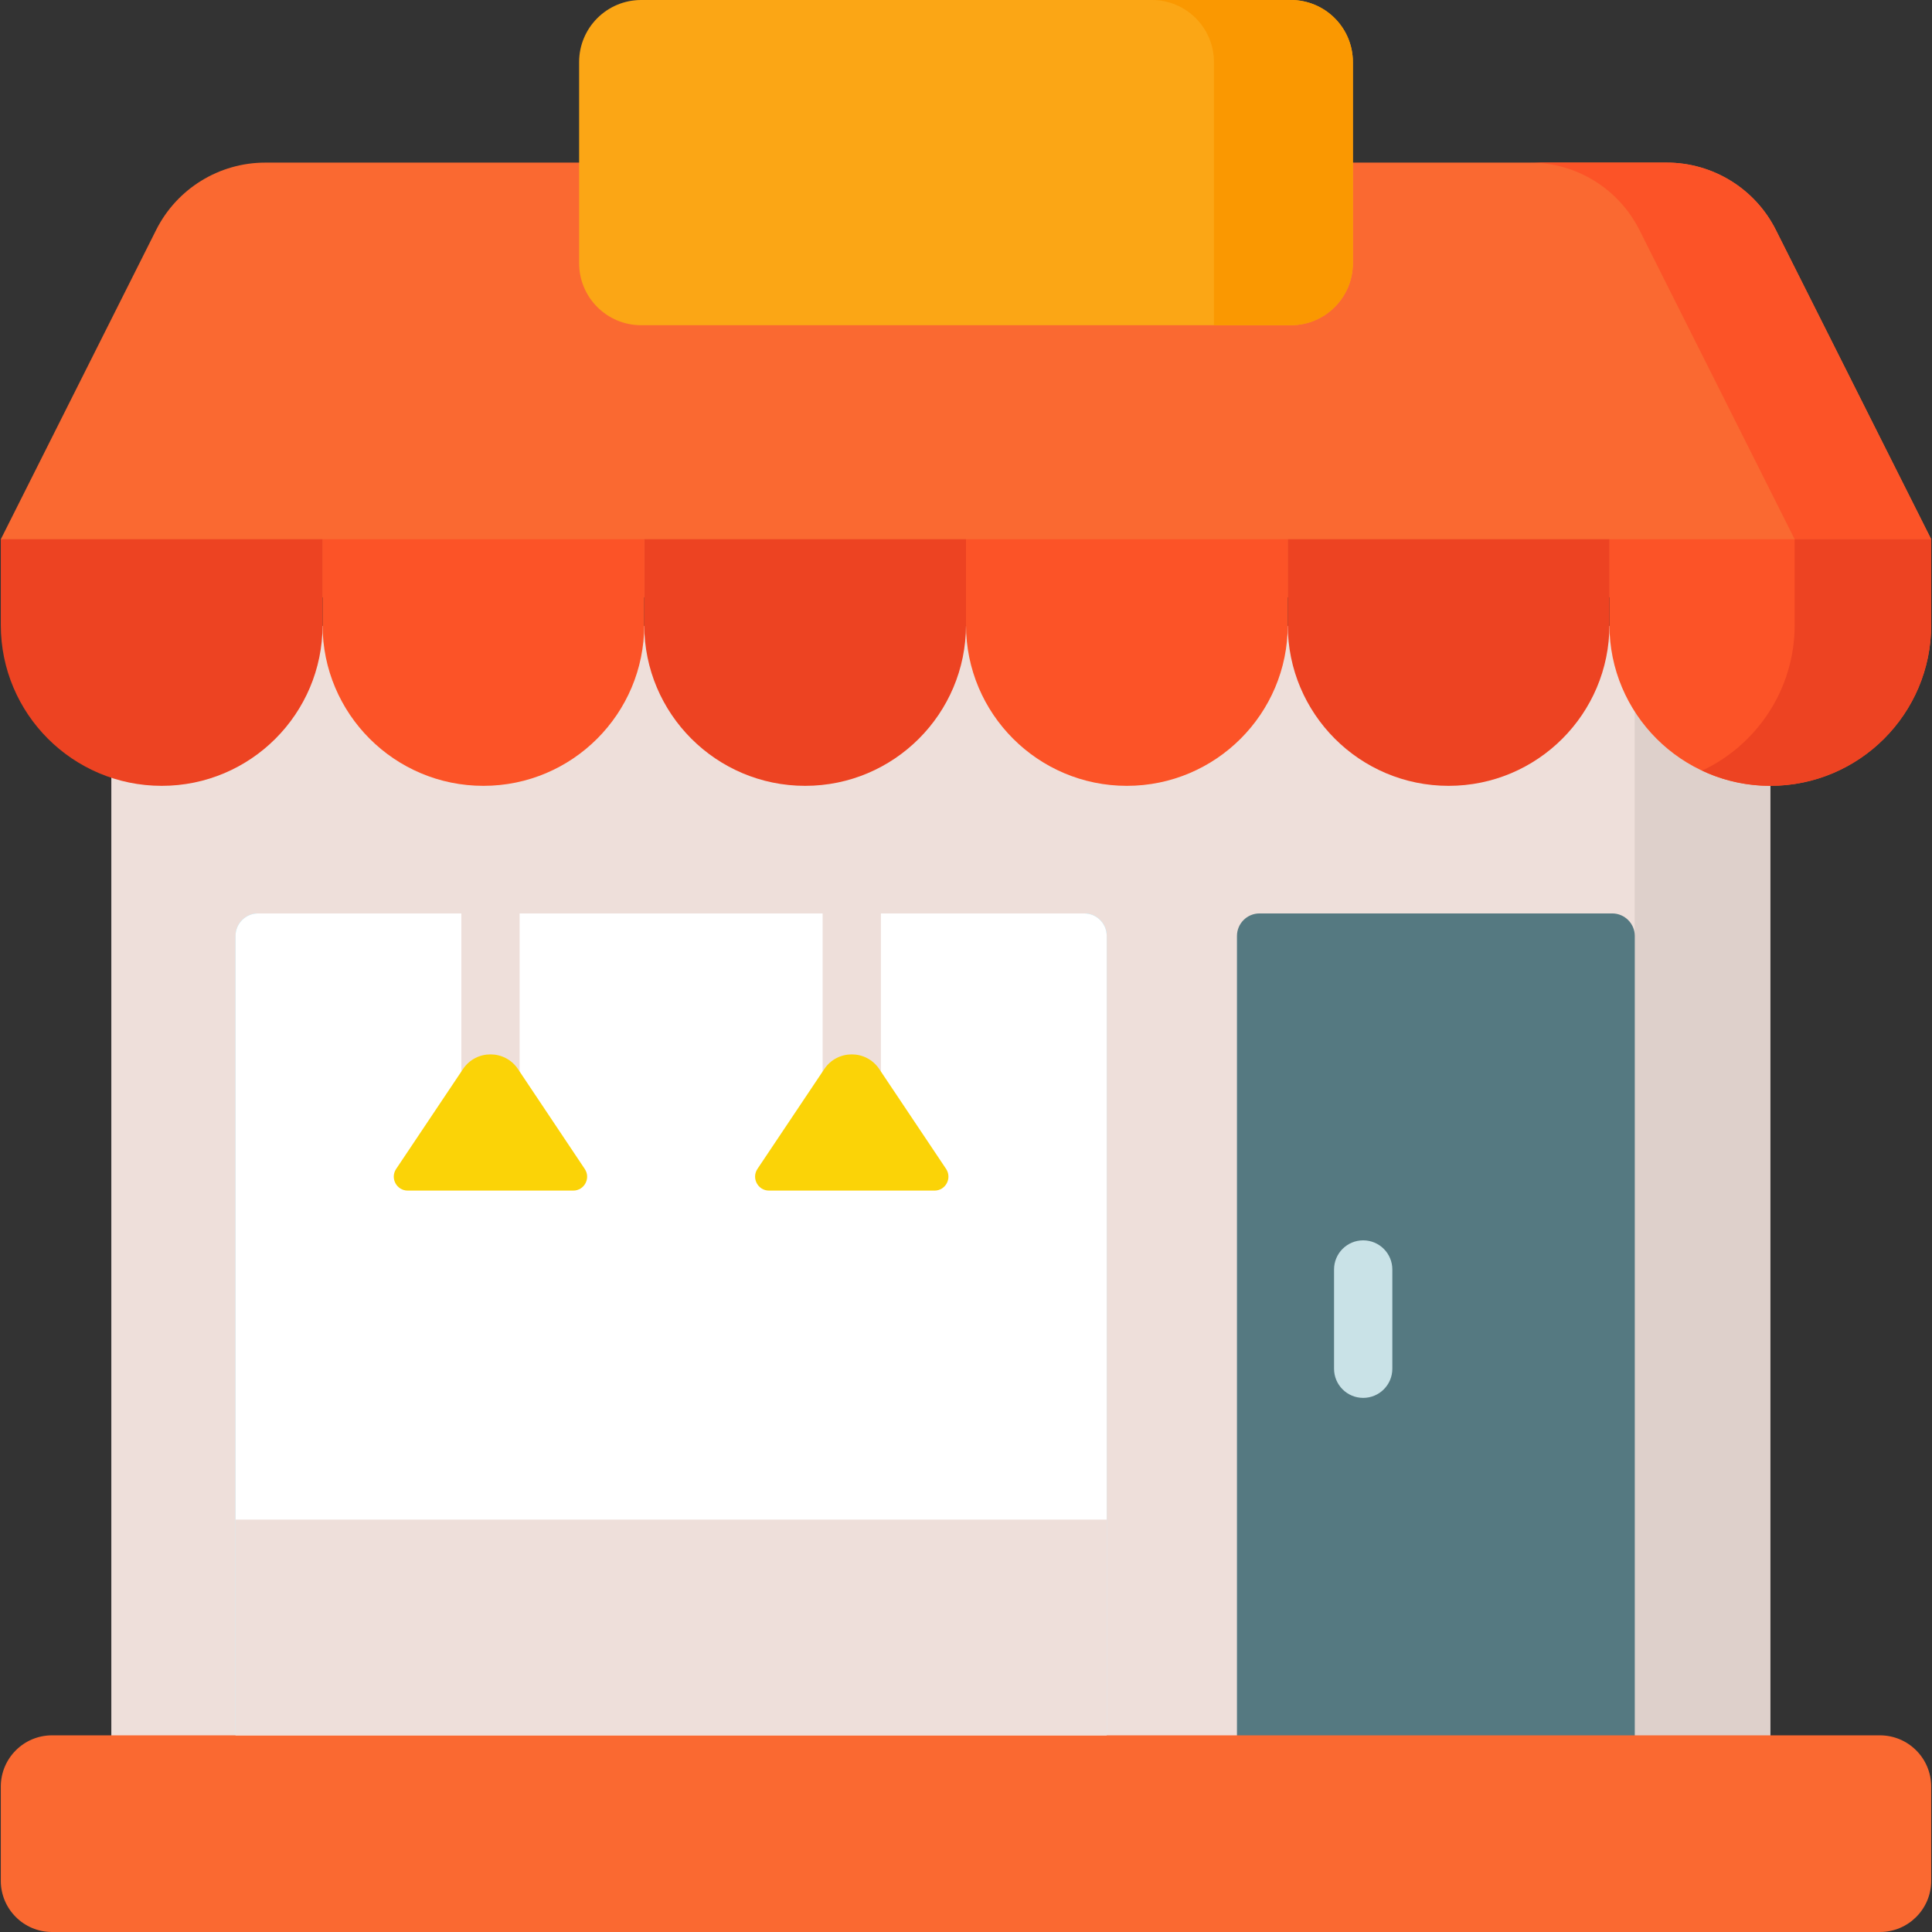 <svg width="24" height="24" viewBox="0 0 24 24" fill="none" xmlns="http://www.w3.org/2000/svg">
<rect x="0" y="0" width="24" height="24" fill="#333333" stroke="none"/>
<g clip-path="url(#clip0_9208_3018)">
<path d="M23.99 6.699L22.06 2.856C21.803 2.344 21.278 2.02 20.705 2.02H3.295C2.722 2.02 2.197 2.344 1.94 2.856L0.01 6.699L1.688 7.42H22.312L23.99 6.699Z" fill="#FA6931"/>
<path d="M22.06 2.856C21.803 2.344 21.278 2.02 20.705 2.02H19.009C19.583 2.02 20.107 2.344 20.365 2.856L22.294 6.699H23.99L22.06 2.856Z" fill="#FC5327"/>
<path d="M21.991 22.779H1.383V7.775H21.991V22.779Z" fill="#EEDFDA"/>
<path d="M20.306 7.775H21.991V22.779H20.306V7.775Z" fill="#DED0CB"/>
<path d="M15.366 22.779H20.308V11.627C20.308 11.473 20.182 11.347 20.028 11.347H15.646C15.491 11.347 15.366 11.473 15.366 11.627V22.779H15.366Z" fill="#557981"/>
<path d="M2.926 22.779H13.748V11.627C13.748 11.473 13.623 11.347 13.468 11.347H3.206C3.051 11.347 2.926 11.473 2.926 11.627V22.779Z" fill="#97E4F9"/>
<path d="M2.926 22.779H13.748V11.627C13.748 11.473 13.623 11.347 13.468 11.347H3.206C3.051 11.347 2.926 11.473 2.926 11.627V22.779Z" fill="white"/>
<path d="M21.991 9.762C23.095 9.762 23.99 8.867 23.99 7.764V6.698H19.993V7.764C19.993 8.867 20.888 9.762 21.991 9.762Z" fill="#FC5327"/>
<path d="M17.995 9.762C19.099 9.762 19.993 8.867 19.993 7.764V6.698H15.997V7.764C15.997 8.867 16.891 9.762 17.995 9.762Z" fill="#ED4322"/>
<path d="M13.998 9.762C15.102 9.762 15.997 8.867 15.997 7.764V6.698H12V7.764C12 8.867 12.895 9.762 13.998 9.762Z" fill="#FC5327"/>
<path d="M10.002 9.762C11.105 9.762 12 8.867 12 7.764V6.698H8.003V7.764C8.003 8.867 8.898 9.762 10.002 9.762Z" fill="#ED4322"/>
<path d="M6.005 9.762C7.109 9.762 8.003 8.867 8.003 7.764V6.698H4.007V7.764C4.007 8.867 4.901 9.762 6.005 9.762Z" fill="#FC5327"/>
<path d="M2.009 9.762C3.112 9.762 4.007 8.867 4.007 7.764V6.698H0.01V7.764C0.01 8.867 0.905 9.762 2.009 9.762Z" fill="#ED4322"/>
<path d="M0.646 24H23.353C23.705 24 23.99 23.715 23.99 23.364V22.194C23.99 21.842 23.705 21.557 23.353 21.557H0.646C0.295 21.557 0.01 21.842 0.01 22.194V23.364C0.01 23.715 0.295 24 0.646 24Z" fill="#FA6931"/>
<path d="M13.748 21.557H2.926V18.877H13.748V21.557Z" fill="#EEDFDA"/>
<path d="M10.581 13.868C10.781 13.868 10.943 13.706 10.943 13.506V11.347H10.219V13.506C10.219 13.706 10.381 13.868 10.581 13.868Z" fill="#EEDFDA"/>
<path d="M11.753 14.521L10.923 13.281C10.76 13.037 10.402 13.037 10.239 13.281L9.409 14.521C9.333 14.636 9.415 14.79 9.553 14.79H11.609C11.747 14.79 11.829 14.636 11.753 14.521Z" fill="#FBD307"/>
<path d="M6.093 13.868C6.293 13.868 6.455 13.706 6.455 13.506V11.347H5.731V13.506C5.731 13.706 5.893 13.868 6.093 13.868Z" fill="#EEDFDA"/>
<path d="M7.264 14.521L6.435 13.281C6.272 13.037 5.914 13.037 5.751 13.281L4.921 14.521C4.844 14.636 4.927 14.79 5.065 14.79H7.121C7.259 14.79 7.341 14.636 7.264 14.521Z" fill="#FBD307"/>
<path d="M16.934 17.365C16.734 17.365 16.572 17.203 16.572 17.003V15.77C16.572 15.57 16.734 15.408 16.934 15.408C17.134 15.408 17.296 15.57 17.296 15.77V17.003C17.296 17.203 17.134 17.365 16.934 17.365Z" fill="#C9E2E7"/>
<path d="M16.035 4.04H7.965C7.539 4.04 7.194 3.695 7.194 3.269V0.771C7.194 0.345 7.539 0 7.965 0H16.035C16.461 0 16.806 0.345 16.806 0.771V3.269C16.806 3.695 16.461 4.04 16.035 4.04Z" fill="#FBA615"/>
<path d="M16.035 0H14.309C14.735 0 15.08 0.345 15.08 0.771V4.04H16.035C16.461 4.04 16.806 3.695 16.806 3.269V0.771C16.806 0.345 16.461 0 16.035 0Z" fill="#FA9801"/>
<path d="M22.294 6.698V7.764C22.294 8.564 21.823 9.254 21.144 9.573C21.401 9.694 21.688 9.762 21.991 9.762C23.095 9.762 23.99 8.867 23.99 7.764V6.698H22.294Z" fill="#ED4322"/>
</g>
<defs>
<clipPath id="clip0_9208_3018">
<rect width="24" height="24" fill="white"/>
</clipPath>
</defs>
</svg>
